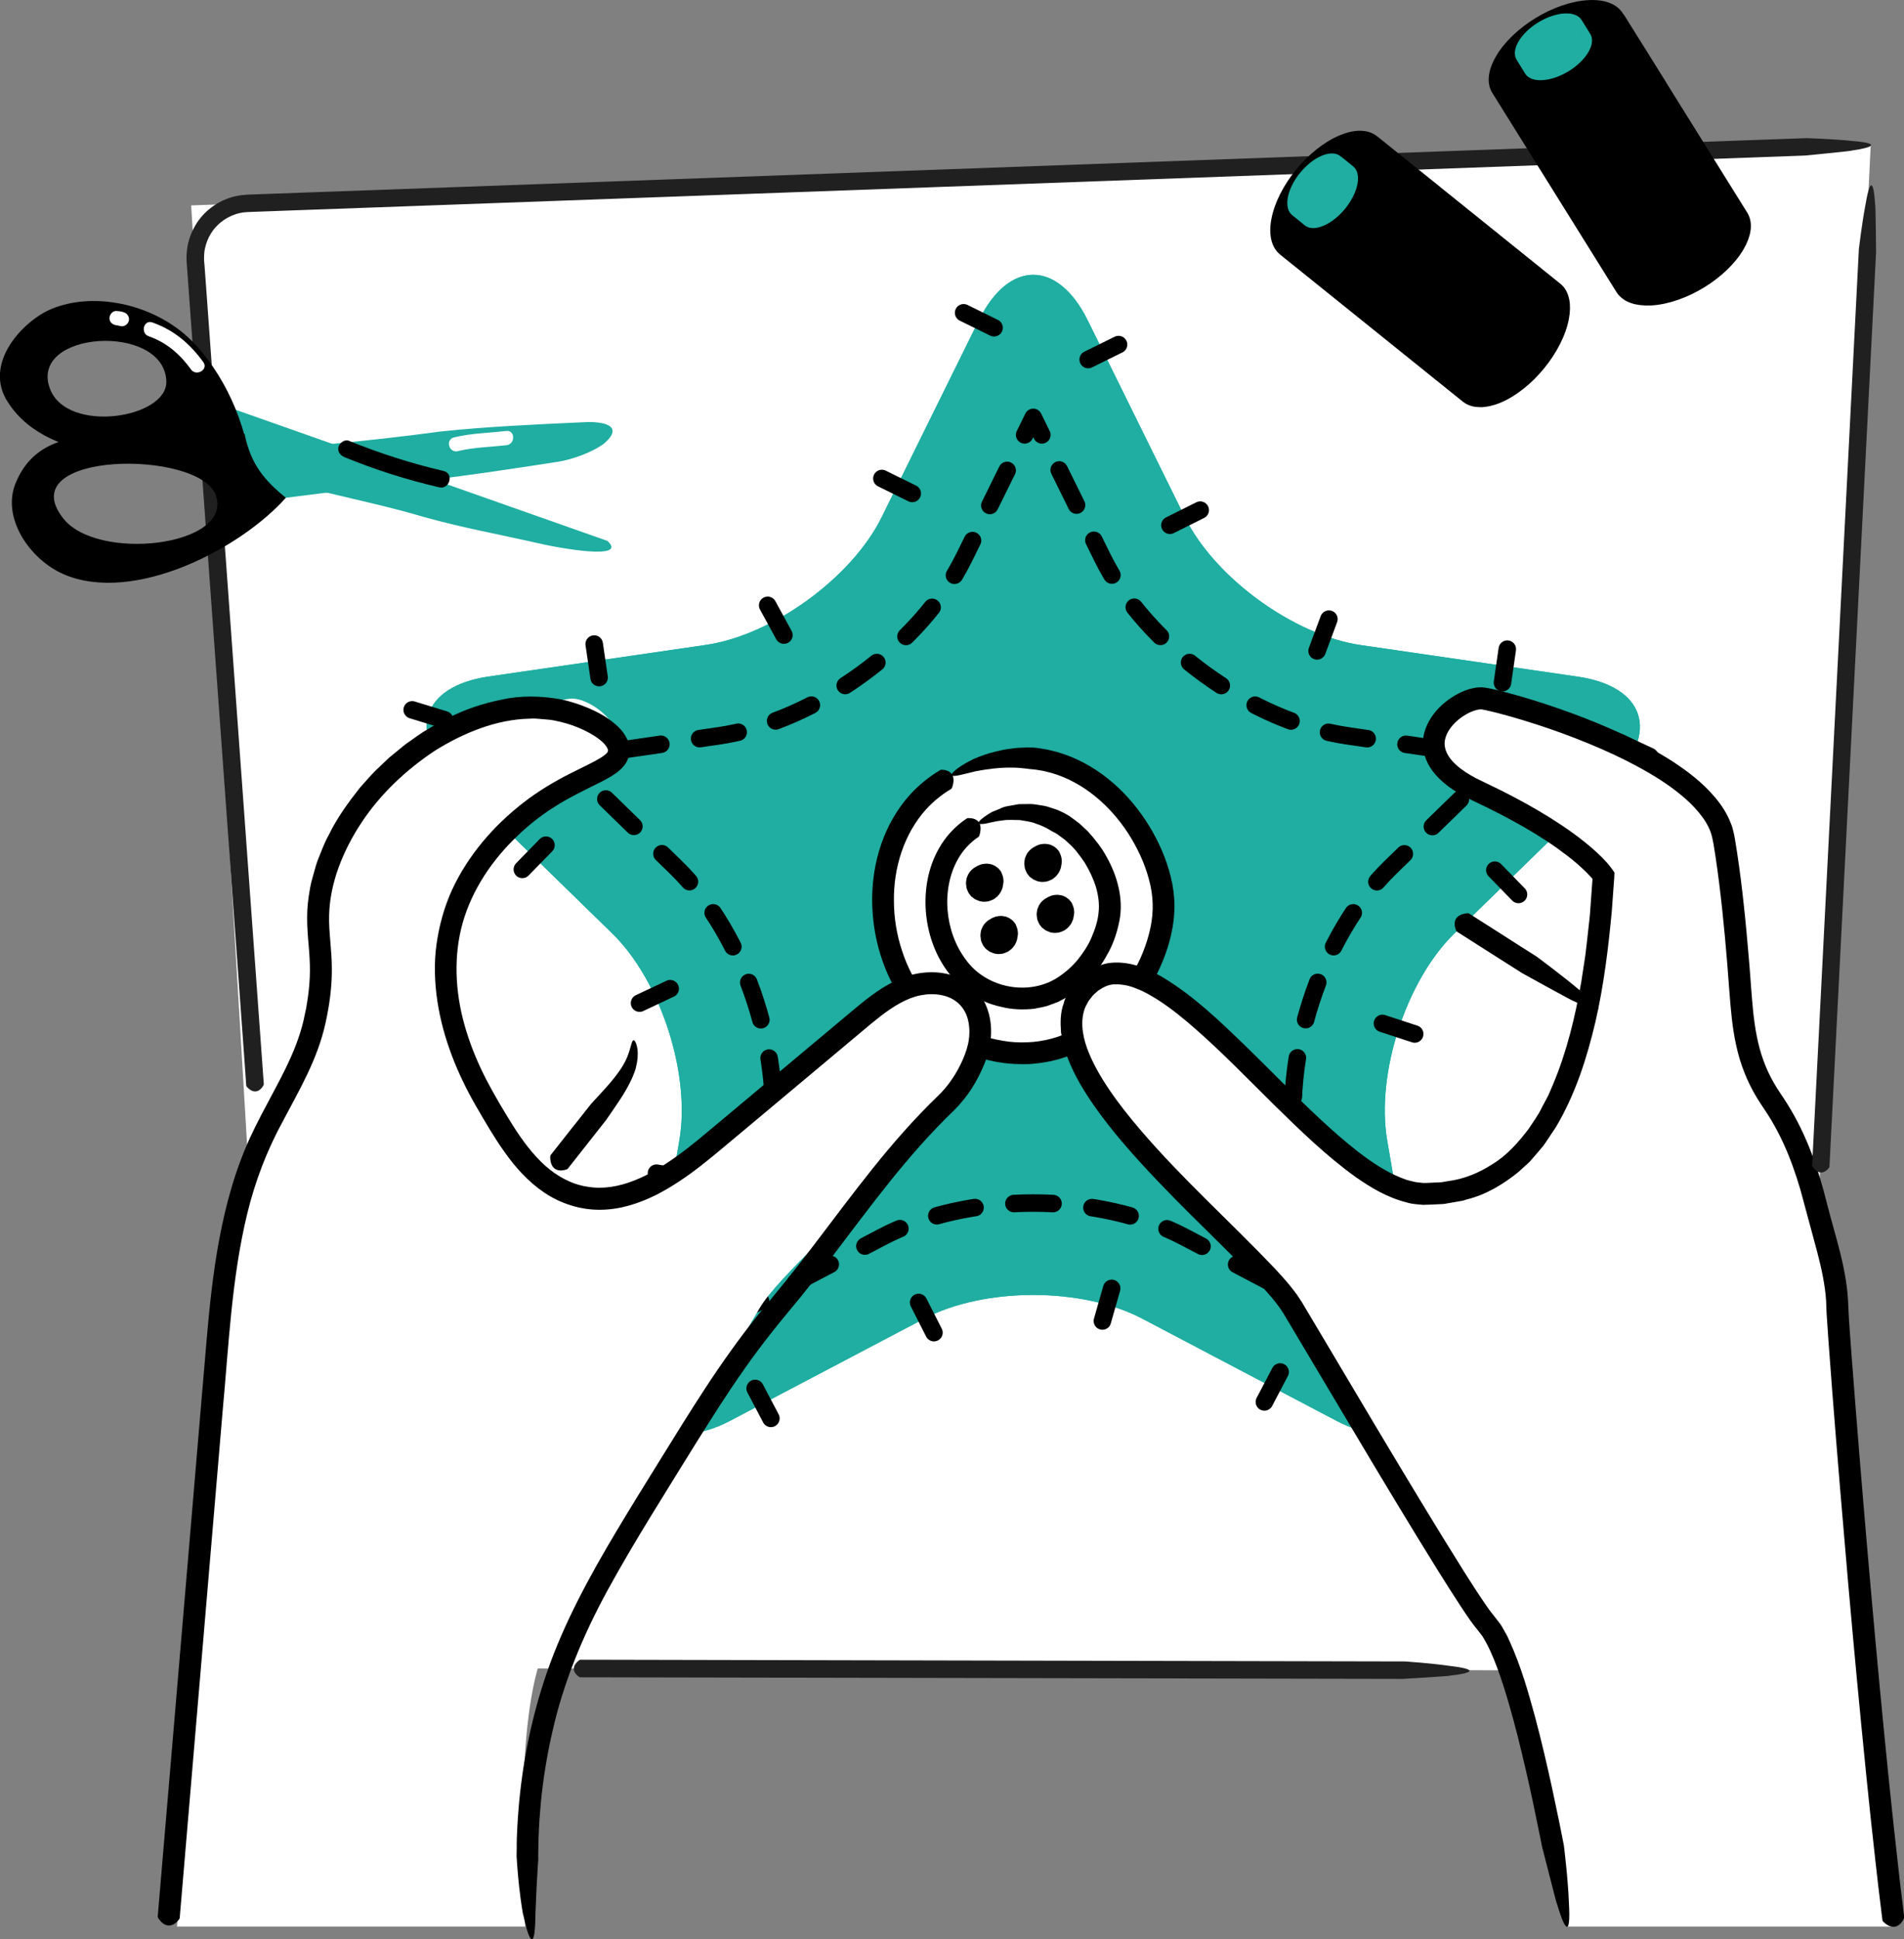 <?xml version="1.0" encoding="UTF-8"?>
<svg id="Layer_2" data-name="Layer 2" xmlns="http://www.w3.org/2000/svg" viewBox="0 0 272.08 277">
  <rect x="0" y="0" width="272.08" height="277" fill="#808080" stroke="none"/>
  <defs>
    <style>
      .cls-1, .cls-2, .cls-3, .cls-4, .cls-5, .cls-6 {
        fill: none;
        stroke: #000;
        stroke-linecap: round;
        stroke-linejoin: round;
        stroke-width: 2.5px;
      }

      .cls-7, .cls-8, .cls-9 {
        fill-rule: evenodd;
      }

      .cls-7, .cls-10 {
        fill: #fff;
      }

      .cls-2 {
        stroke-dasharray: 5.6 5.6;
      }

      .cls-11, .cls-9 {
        fill: #1faea1;
      }

      .cls-3 {
        stroke-dasharray: 5.59 5.59;
      }

      .cls-4 {
        stroke-dasharray: 5.6 5.6;
      }

      .cls-5 {
        stroke-dasharray: 5.59 5.59;
      }

      .cls-12 {
        fill: #202020;
      }

      .cls-6 {
        stroke-dasharray: 5.59 5.59;
      }
    </style>
  </defs>
  <g id="Layer_1-2" data-name="Layer 1">
    <g>
      <g>
        <polygon class="cls-10" points="27.32 29.34 39.76 238.26 256.55 238.67 267.33 20.63 27.32 29.34"/>
        <g>
          <g>
            <path class="cls-7" d="M208.58,131.1s21.01,15.61,27.17,26.78v-24.86s-11.75-12.52-27.94-17.53"/>
            <path class="cls-7" d="M62.29,129.24c2.57-4.11,7.57-7.45,11.68-10.14,3.73-2.31,7.58-5.14,11.82-6.42,3.85-1.16,6.42,1.02,6.3,5.01-.13,3.47-2.31,6.43-4.5,8.87-1.03.9-2.18,1.79-3.21,2.69,2.31.39,3.72-.9,5.39,1.16.9,1.29,1.41,2.82,1.41,4.37,0,4.37,1.84,6.14-.98,8.84,1.41.26-2.61.16-1.2.67,2.57.64,2.57,2.45,2.57,4.76,0,4.62-3.59,8.87-6.94,11.95l-12.65,13.87"/>
            <g>
              <path class="cls-9" d="M139.88,45.75c4.27-8.66,11.27-8.66,15.55,0l13.88,28.12c4.27,8.67,15.59,16.89,25.15,18.28l31.02,4.51c9.57,1.39,11.73,8.05,4.82,14.79l-22.46,21.88c-6.92,6.74-11.24,20.05-9.61,29.57l5.3,30.9c1.64,9.52-4.02,13.64-12.58,9.14l-27.75-14.59c-8.55-4.49-22.55-4.5-31.1,0l-27.74,14.59c-8.55,4.49-14.21.38-12.58-9.14l5.3-30.91c1.63-9.52-2.69-22.83-9.61-29.57l-22.45-21.89c-6.92-6.74-4.76-13.4,4.8-14.79l31.02-4.51c9.57-1.39,20.89-9.61,25.16-18.27l13.88-28.11Z"/>
              <g>
                <path class="cls-9" d="M139.88,45.75c4.27-8.66,11.27-8.66,15.55,0l13.88,28.12c4.27,8.67,15.59,16.89,25.15,18.28l31.02,4.51c9.57,1.39,11.73,8.05,4.82,14.79l-22.46,21.88c-6.92,6.74-11.24,20.05-9.61,29.57l5.3,30.9c1.64,9.52-4.02,13.64-12.58,9.14l-27.75-14.59c-8.55-4.49-22.55-4.5-31.1,0l-27.74,14.59c-8.55,4.49-14.21.38-12.58-9.14l5.3-30.91c1.63-9.52-2.69-22.83-9.61-29.57l-22.45-21.89c-6.92-6.74-4.76-13.4,4.8-14.79l31.02-4.51c9.57-1.39,20.89-9.61,25.16-18.27l13.88-28.11Z"/>
                <line class="cls-1" x1="142.05" y1="46.82" x2="137.7" y2="44.68"/>
                <line class="cls-1" x1="155.5" y1="51.36" x2="159.84" y2="49.22"/>
                <line class="cls-1" x1="167.18" y1="75.03" x2="171.51" y2="72.87"/>
                <line class="cls-1" x1="188.21" y1="92.98" x2="189.9" y2="88.44"/>
                <line class="cls-1" x1="214.7" y1="97.52" x2="215.39" y2="92.73"/>
                <line class="cls-1" x1="231.36" y1="106.02" x2="235.75" y2="108.06"/>
                <line class="cls-1" x1="213.61" y1="124.3" x2="216.99" y2="127.77"/>
                <line class="cls-1" x1="197.55" y1="146.19" x2="202.16" y2="147.7"/>
                <line class="cls-1" x1="197.56" y1="173.36" x2="202.34" y2="172.54"/>
                <line class="cls-1" x1="201.24" y1="198.64" x2="206.01" y2="199.47"/>
                <line class="cls-1" x1="182.93" y1="195.98" x2="180.68" y2="200.26"/>
                <line class="cls-1" x1="158.86" y1="184.04" x2="157.53" y2="188.7"/>
                <line class="cls-1" x1="131.27" y1="186.05" x2="133.46" y2="190.36"/>
                <line class="cls-1" x1="107.91" y1="198.33" x2="110.16" y2="202.61"/>
                <line class="cls-1" x1="94.13" y1="194.39" x2="89.35" y2="193.61"/>
                <line class="cls-1" x1="98.59" y1="168.39" x2="93.81" y2="167.58"/>
                <line class="cls-1" x1="95.77" y1="141.23" x2="91.39" y2="143.29"/>
                <line class="cls-1" x1="78.02" y1="120.73" x2="74.64" y2="124.19"/>
                <line class="cls-1" x1="63.53" y1="102.82" x2="58.9" y2="101.4"/>
                <line class="cls-1" x1="85.61" y1="96.79" x2="84.91" y2="92"/>
                <line class="cls-1" x1="112.02" y1="90.72" x2="109.7" y2="86.47"/>
                <line class="cls-1" x1="130.36" y1="70.49" x2="126.02" y2="68.35"/>
              </g>
              <g>
                <polyline class="cls-1" points="82.61 110.27 80.62 108.32 83.37 107.93"/>
                <path class="cls-6" d="M88.91,107.12l13.82-2.01c13.81-2.01,28.87-12.95,35.04-25.46l7.42-15.03"/>
                <polyline class="cls-1" points="146.42 62.12 147.65 59.62 148.88 62.12"/>
                <path class="cls-2" d="M151.36,67.13l6.18,12.53c6.16,12.5,21.22,23.45,35.03,25.45l16.6,2.41"/>
                <polyline class="cls-1" points="211.94 107.93 214.69 108.33 212.7 110.27"/>
                <path class="cls-3" d="M208.69,114.17l-10.01,9.75c-9.99,9.74-15.74,27.44-13.38,41.19l2.83,16.52"/>
                <polyline class="cls-1" points="188.6 184.38 189.07 187.13 186.61 185.83"/>
                <path class="cls-5" d="M181.66,183.23l-12.36-6.5c-5.98-3.15-13.67-4.88-21.65-4.88s-15.68,1.74-21.66,4.89l-14.83,7.8"/>
                <polyline class="cls-1" points="108.68 185.84 106.22 187.13 106.69 184.39"/>
                <path class="cls-4" d="M107.64,178.88l2.36-13.77c2.36-13.74-3.4-31.45-13.38-41.18l-12-11.7"/>
              </g>
              <g>
                <path class="cls-10" d="M136.09,110.8c-15.12,7.76-12.25,33.46,3.77,38.64,16.02,5.18,26.92-10.56,26.39-20.73-.53-10.17-12.72-26.86-30.16-17.91Z"/>
                <path d="M134.35,110c.07-.04.1-.05.23-.04.44,0,1.01.13,1.35.52.35.38.46,1.03.14,1.98-.01.03-.08.18-.13.22-1.34.8-2.57,1.79-3.62,2.95-3.13,3.48-4.65,8.32-4.58,13.1.01,2.4.4,4.8,1.16,7.08.73,2.28,1.85,4.43,3.3,6.31,1.43,1.89,3.25,3.45,5.28,4.59,2.02,1.15,4.37,1.79,6.7,2.09,2.34.26,4.71.05,6.93-.69,2.23-.71,4.29-1.94,6.1-3.48,3.6-3.1,6.21-7.5,7.19-12.12.49-2.33.42-4.59-.22-6.9-.6-2.29-1.65-4.5-2.94-6.53-2.61-4.03-6.45-7.35-10.96-8.66l-.91-.23c-.11-.03-.22-.06-.34-.08l-.68-.11c-.45-.09-.91-.11-1.37-.16,0,0-.27-.06-.72-.09-.45-.05-1.09-.11-1.84-.1-1.49-.02-3.4.21-4.99.52-1.34.32-2.22.56-2.76.64-.54.07-.74,0-.68-.2.13-.38,1.32-1.3,2.97-2.1-.19.05,1.81-.87,4.05-1.32.55-.13,1.12-.21,1.66-.27.54-.09,1.05-.1,1.49-.12.44-.03.81-.03,1.07-.02.26,0,.41.01.41.01.54.03,1.08.13,1.61.22.27.04.54.09.8.16l1.01.25c.65.21,1.31.4,1.94.67,5.1,2.07,9.07,6.09,11.69,10.7,1.31,2.32,2.32,4.83,2.84,7.51.25,1.34.36,2.76.27,4.14-.08,1.38-.33,2.72-.68,4.03-1.45,5.19-4.49,9.86-8.74,13.21-1.07.82-2.22,1.56-3.43,2.19-1.22.62-2.5,1.1-3.82,1.48-1.32.36-2.68.56-4.05.65-1.36.04-2.74,0-4.08-.22-.68-.08-1.33-.26-1.99-.39-.65-.19-1.3-.34-1.94-.58-.64-.24-1.29-.46-1.9-.77l-.92-.45-.89-.52c-2.36-1.39-4.36-3.33-5.96-5.5-3.19-4.38-4.77-9.75-4.77-15.09,0-5.32,1.69-10.83,5.39-14.94,1.26-1.39,2.73-2.58,4.34-3.54Z"/>
                <path d="M138.16,116.92c.07-.05.1-.07.23-.06.46-.01,1.05.1,1.39.48.36.38.46,1.03.19,1.96-.01.03-.07.17-.11.22-1.22.82-2.25,1.91-2.98,3.22-2.43,4.31-1.87,10.38,1.14,14.35,2.9,4.07,9.01,5.23,13.14,2.53,1.04-.68,1.99-1.51,2.81-2.48.78-.99,1.52-2.05,2.01-3.23.5-1.16.91-2.39,1.01-3.6.13-1.19-.03-2.37-.38-3.59-.37-1.21-.93-2.37-1.59-3.47-.72-1.05-1.48-2.11-2.45-2.92l-.31-.29s-.08-.08-.13-.11l-.27-.2-.54-.4c-.34-.29-.76-.44-1.14-.67,0,0-.86-.59-2.19-1.02-.66-.27-1.45-.36-2.27-.5-.82.01-1.68-.09-2.46.06-1.34.13-2.19.46-2.74.49-.55.06-.75-.01-.68-.22.07-.19.41-.5.94-.87.27-.18.58-.4.94-.6.38-.16.79-.33,1.23-.5-.05,0,.05-.04.25-.12.2-.09.52-.19.94-.25.42-.07.91-.16,1.45-.26.55,0,1.14-.01,1.74-.02.6.03,1.19.16,1.76.24.57.09,1.06.3,1.5.43.45.13.79.29,1.03.41.24.12.38.18.38.18l.74.41.68.49.67.5c.06.04.11.08.16.13l.36.33.85.79c1.02,1.14,1.99,2.34,2.7,3.69.74,1.33,1.33,2.75,1.67,4.28.36,1.5.45,3.23.14,4.76-.3,1.54-.77,3.02-1.48,4.38-.71,1.35-1.54,2.65-2.6,3.78-.49.59-1.1,1.08-1.68,1.6-.3.25-.63.46-.95.69-.32.23-.64.45-1,.62l-1.05.55c-.36.15-.74.28-1.12.42-.73.32-1.54.39-2.32.57-1.58.16-3.2.12-4.7-.28-1.51-.31-3.04-.94-4.34-1.83-1.32-.89-2.45-2.02-3.37-3.28-1.84-2.52-2.83-5.53-3.06-8.57-.22-3.03.31-6.2,1.87-8.94.95-1.7,2.33-3.19,3.97-4.28Z"/>
                <path d="M143.1,124.62c-.08-.18-.22-.32-.34-.47-.13-.16-.33-.29-.48-.4-.05-.03-.1-.06-.15-.09-.17-.08-.39-.19-.59-.22-.17-.03-.35-.06-.52-.07-.03,0-.06,0-.09,0-.21,0-.42.04-.63.08-.07.01-.13.03-.19.06-.18.07-.39.14-.56.25-.02.01-.04.03-.07.05-.03.01-.06.03-.08.04-.01,0-.03.01-.04.02-.4.22-.75.58-.97.97-.05.08-.14.32-.13.29.02-.04-.09.2-.12.29,0,.03-.01.05-.02.08-.03.14-.07.48-.08.62,0,.02,0,.03,0,.05,0,.01,0,.02,0,.04.01.11.03.22.04.33.01.1.02.21.04.31,0,.03.01.05.02.08.06.17.16.4.24.56,0,.01.01.03.02.04.05.11.15.2.21.29.06.08.12.15.18.23.15.12.31.24.46.35.02.01.03.02.05.03.02.02.05.03.07.04.01,0,.03.01.04.02l.26.11c.09.04.19.08.29.12.24.06.49.1.74.09.24-.01.49-.03.71-.11.18-.06.37-.14.55-.23.02,0,.04-.02.06-.03.02-.01.04-.03.06-.04.14-.1.3-.22.43-.34.04-.04.08-.09.12-.13,0,.01-.02.02-.03.04.02-.02.04-.05.06-.07.03-.03.06-.06.08-.1.08-.1.16-.2.23-.31.1-.17.19-.42.25-.56.02-.05.03-.1.05-.15.04-.2.07-.41.08-.61-.02.15-.04.3-.06.46.01-.06.03-.12.04-.18.03-.2.08-.42.07-.63-.02-.46-.11-.77-.3-1.17Z"/>
                <path d="M151.43,121.79c-.08-.18-.22-.32-.34-.47-.13-.16-.33-.29-.48-.4-.05-.03-.1-.06-.15-.09-.17-.08-.39-.19-.59-.22-.17-.03-.35-.06-.52-.07-.03,0-.06,0-.09,0-.21,0-.42.04-.63.08-.07.01-.13.03-.19.06-.18.07-.39.14-.56.25-.02.01-.04.03-.07.05-.03.01-.06.03-.08.04-.01,0-.03.01-.04.02-.39.22-.75.58-.97.97-.05.08-.14.32-.13.29.02-.04-.09.2-.12.29,0,.03-.01.05-.02.08-.03.14-.07.48-.08.62,0,.02,0,.03,0,.05,0,.01,0,.02,0,.04.01.11.03.22.04.33.01.1.02.21.04.31,0,.03.01.05.02.08.06.17.16.4.24.56,0,.01.01.03.02.04.05.11.15.2.21.29.06.08.12.15.18.23.15.12.31.24.46.35.02.01.03.02.05.03.02.02.05.03.07.04.01,0,.03.01.04.02l.26.11c.09.04.19.08.29.12.24.06.49.1.74.09.24-.01.49-.03.71-.11.18-.06.37-.14.55-.23.02,0,.04-.02.06-.03.02-.01.04-.03.06-.04.14-.1.3-.22.43-.34.04-.04.08-.09.12-.13,0,.01-.02.02-.03.04.02-.02.04-.05.06-.07.03-.03.06-.06.08-.1.08-.1.16-.2.23-.31.1-.17.19-.42.25-.56.02-.05.03-.1.05-.15.04-.2.07-.41.08-.61-.02.15-.04.3-.06.46.01-.06.03-.12.04-.18.03-.2.08-.42.07-.63-.02-.46-.11-.77-.3-1.17Z"/>
                <path d="M145.16,132.09c-.08-.18-.22-.32-.34-.47-.13-.16-.33-.29-.48-.4-.05-.03-.1-.06-.15-.09-.17-.08-.39-.19-.59-.22-.17-.03-.35-.06-.52-.07-.03,0-.06,0-.09,0-.21,0-.42.04-.63.08-.07.01-.13.03-.19.06-.18.07-.39.14-.56.25-.02.01-.04.03-.07.05-.03.01-.06.03-.08.04-.01,0-.03.01-.04.02-.39.22-.75.58-.97.97-.05.08-.14.32-.13.29.02-.04-.09.2-.12.29,0,.03-.01.05-.02.08-.03.14-.07.48-.08.62,0,.02,0,.03,0,.05,0,.01,0,.02,0,.04.01.11.03.22.04.33.01.11.02.21.04.31,0,.03.01.05.02.08.06.17.16.4.24.56,0,.01.01.03.02.04.05.11.15.2.21.29.06.08.12.15.18.23.15.12.31.24.46.35.02.01.03.02.05.03.02.02.05.03.07.04.01,0,.03.01.04.02l.26.11c.09.04.19.08.29.12.24.06.49.1.74.09.24-.01.49-.03.71-.11.18-.06.37-.14.55-.23.02,0,.04-.02.06-.03.02-.01.04-.03.06-.04.14-.1.3-.22.43-.34.04-.04.08-.09.12-.13,0,.01-.02.02-.03.04.02-.02.04-.05.06-.07.03-.03.06-.06.08-.1.08-.1.16-.2.23-.31.1-.17.19-.42.25-.56.02-.05.03-.1.05-.15.04-.2.07-.41.08-.61-.02.15-.04.3-.06.46.01-.06.03-.12.04-.18.03-.2.08-.42.07-.63-.02-.46-.11-.77-.3-1.17Z"/>
                <path d="M153.2,129.07c-.08-.18-.22-.32-.34-.47-.13-.16-.33-.29-.48-.4-.05-.03-.1-.06-.15-.09-.17-.08-.39-.19-.59-.22-.17-.03-.35-.06-.52-.07-.03,0-.06,0-.09,0-.21,0-.42.04-.63.08-.07.01-.13.03-.19.06-.18.07-.39.14-.56.25-.02.01-.04.03-.07.05-.03.01-.06.03-.08.04-.01,0-.03.01-.04.02-.4.22-.75.58-.97.97-.05.08-.14.32-.13.29.02-.04-.09.2-.12.29,0,.03-.01.05-.02.08-.03.14-.07.48-.08.62,0,.02,0,.03,0,.05,0,.01,0,.02,0,.04.01.11.03.22.04.33.01.1.02.21.04.31,0,.03.01.05.02.08.06.17.16.4.24.56,0,.01.01.03.02.04.05.11.15.2.21.29.06.08.12.15.18.23.15.12.31.24.46.35.02.01.03.02.05.03.02.02.05.03.07.04.01,0,.03.01.04.02l.26.11c.09.04.19.08.29.12.24.06.49.1.74.09.24-.01.49-.03.71-.11.18-.06.37-.14.55-.23.02,0,.04-.02.06-.03.02-.01.04-.03.06-.04.14-.1.3-.22.43-.34.04-.04.08-.09.12-.13,0,.01-.02.02-.03.04.02-.02.04-.05.06-.07.03-.03.06-.06.08-.1.08-.1.16-.2.23-.31.1-.17.19-.42.25-.56.02-.05.03-.1.05-.15.04-.2.07-.41.08-.61-.02.15-.04.3-.06.46.01-.06.03-.12.04-.18.03-.2.08-.42.07-.63-.01-.46-.11-.77-.3-1.17Z"/>
              </g>
            </g>
            <path class="cls-7" d="M262.54,186.98c0-4.77-1.93-10.28-3.08-14.89-1.3-5.22-3.14-10.29-6.23-14.75-4.22-6.09-4.21-11.62-4.79-18.81-.5-6.27-1.11-12.56-2.16-18.78-1.93-11.41-30.76-19.42-34.35-19.94-3.6-.52-13.49,7.32-.77,13.23,14.59,6.78,17.99,12.08,17.99,12.08-1.8,32.37-11.05,45.72-25.69,45.47-14.64-.26-37.51-40.84-48.3-29.54-10.79,11.3,24.15,36.74,29.54,45.73,5.4,8.99,24.85,42.16,27.75,45.22,4.17,4.39,8.64,26.08,11.61,43.2h46.61c-3.82-29.82-8.13-86.33-8.13-88.22Z"/>
            <path class="cls-7" d="M75.06,275.2c-.84-17.2-.71-40.38,5.8-43.2,3.87-1.67,22.35-36.23,27.74-45.22,5.4-8.99,40.33-34.43,29.54-45.73-10.79-11.3-33.65,29.29-48.3,29.54-14.64.26-23.89-13.1-25.69-45.47,0,0,3.39-5.3,17.98-12.08,12.72-5.9,2.83-13.74-.77-13.23-3.6.52-32.43,8.52-34.36,19.94-1.05,6.21-1.65,12.51-2.16,18.78-.57,7.19-.56,12.72-4.79,18.81-3.09,4.46-4.92,9.52-6.23,14.75-1.15,4.6-3.08,10.12-3.08,14.89,0,1.82-2.42,56.78-5.45,88.22h49.75Z"/>
          </g>
          <path d="M25.63,274.05c0,.08,0,.1-.09.19-.5.65-1.71,1.54-2.9-.2-.02-.03-.1-.18-.1-.25,0-.1.17-1.98.4-4.75,1.12-13.21,2.33-27.49,3.61-42.55.77-9.03,1.55-18.3,2.35-27.76.85-9.42,1.32-19.27,4.16-29.01.71-2.42,1.59-4.82,2.65-7.16,1.07-2.33,2.29-4.54,3.45-6.73,1.17-2.19,2.29-4.37,3.15-6.62.42-1.12.79-2.26,1.06-3.41l.38-1.79c.09-.6.21-1.19.28-1.79.16-1.2.25-2.39.26-3.59,0-1.2-.08-2.41-.19-3.67-.11-1.26-.22-2.59-.21-3.95,0-1.37.16-2.75.41-4.09.11-.67.29-1.33.48-1.98.19-.65.35-1.31.58-1.95.52-1.25.95-2.54,1.62-3.71,1.17-2.44,2.77-4.62,4.43-6.73.91-.99,1.75-2.05,2.75-2.94.49-.46.96-.94,1.46-1.39l1.56-1.28c.51-.44,1.05-.84,1.61-1.22.55-.38,1.1-.78,1.66-1.15,1.17-.67,2.3-1.43,3.54-1.98,2.41-1.25,5.04-2.12,7.74-2.66,2.7-.6,5.58-.53,8.37-.04,1.38.29,2.72.72,4.02,1.27,1.3.57,2.57,1.23,3.75,2.24.59.5,1.17,1.08,1.62,1.94.12.19.21.45.29.69.1.23.14.52.17.8.05.27.02.58-.03.88-.04.31-.11.59-.25.84-.23.57-.57.91-.9,1.28-.32.27-.66.58-.98.77-.32.22-.64.42-.94.58-.31.18-.62.34-.92.49-2.41,1.21-4.67,2.27-6.78,3.64-2.13,1.34-4.04,2.91-5.83,4.7-3.53,3.53-6.26,7.87-7.42,12.64-1.14,4.77-.75,9.85.73,14.62.73,2.39,1.71,4.71,2.86,6.95,1.15,2.21,2.5,4.47,3.83,6.6,1.35,2.13,2.83,4.1,4.58,5.69,1.76,1.55,3.81,2.68,6.05,3.01,2.21.38,4.52-.02,6.71-.9,2.2-.86,4.28-2.17,6.28-3.62,2-1.45,3.9-3.08,5.85-4.71,1.94-1.63,3.88-3.25,5.81-4.86,3.86-3.23,7.7-6.44,11.51-9.63,1.91-1.57,3.76-3.26,6.02-4.69,1.13-.7,2.35-1.32,3.7-1.73,1.36-.42,2.78-.57,4.22-.46,1.43.14,2.89.55,4.16,1.42,1.27.85,2.27,2.15,2.79,3.53,1.08,2.77.65,5.8-.37,8.19-1,2.43-2.35,4.6-4.26,6.51-1.68,1.61-3.28,3.29-4.83,5.02-6.17,6.93-11.35,14.54-17.04,21.57-1.43,1.77-2.87,3.44-4.21,5.15-1.35,1.71-2.65,3.44-3.88,5.2-2.48,3.51-4.75,7.11-6.98,10.68-4.42,7.16-8.8,14.03-12.51,20.8-3.72,6.77-6.47,13.59-7.99,20.41-.79,3.4-1.31,6.76-1.64,10.05-.15,1.65-.27,3.27-.32,4.88,0,.2-.02.4-.02.6,0,.54-.02,1.02-.03,1.41-.02.78,0,1.23,0,1.23,0,0-.02.29-.05.78-.03.49-.08,1.17-.12,1.96-.1,1.58-.16,3.57-.24,5.23-.05,5.62-.99,3.54-1.72.05-.02.19-.36-1.9-.6-4.05-.24-2.15-.37-4.37-.37-4.37,0,0,0-.46.02-1.25,0-.2,0-.42,0-.66,0-.12,0-.25.01-.38v-.2c.03-.59.05-1.18.08-1.77.05-.78.09-1.57.16-2.36.51-6.35,1.77-13.06,4.13-19.84,2.36-6.78,5.94-13.42,9.91-20.05,1.98-3.32,4.06-6.67,6.17-10.07,2.11-3.4,4.25-6.89,6.55-10.39,2.29-3.5,4.77-7,7.49-10.39,1.36-1.66,2.73-3.33,4.11-5.02,1.35-1.68,2.68-3.41,4.02-5.16,5.34-6.98,10.69-14.46,17.52-21.04,1.51-1.43,2.73-3.26,3.59-5.22.22-.49.4-.99.56-1.5.15-.48.26-.96.32-1.45.13-.98.07-1.98-.17-2.88-.5-1.82-1.89-3.06-3.82-3.4-.94-.19-1.97-.15-2.96.04-.98.2-1.97.6-2.92,1.13-1.92,1.05-3.69,2.58-5.57,4.15-1.86,1.56-3.73,3.13-5.61,4.7-3.76,3.14-7.54,6.31-11.35,9.5-3.8,3.12-7.57,6.63-12.34,9.05-2.38,1.18-5.06,2.08-7.91,2.1-2.85.04-5.69-.88-8.02-2.44-2.33-1.58-4.17-3.65-5.69-5.81-1.55-2.17-2.82-4.4-4.12-6.63-2.6-4.53-4.65-9.53-5.47-14.86-.4-2.66-.51-5.4-.14-8.11.37-2.7,1.1-5.37,2.23-7.85,2.3-4.96,5.93-9.14,10.16-12.43,2.13-1.66,4.46-3.05,6.81-4.23,1.17-.6,2.35-1.15,3.43-1.72.52-.29,1.04-.58,1.39-.87.43-.31.47-.51.49-.59.03-.08-.02-.34-.25-.67-.22-.34-.62-.69-1.03-1.02-.87-.66-1.91-1.21-3-1.66-1.09-.45-2.25-.78-3.4-1-.57-.13-1.16-.14-1.75-.2-.58-.05-1.17-.12-1.77-.06-4.77.1-9.47,2.03-13.59,4.61-4.07,2.71-7.73,6.15-10.41,10.2-2.66,4.02-4.55,8.66-4.65,13.33-.06,2.32.38,4.82.39,7.49.03,2.65-.34,5.28-.89,7.79-1.13,5.22-3.8,9.7-6.06,13.99-2.34,4.27-4.01,8.67-5.14,13.3-2.24,9.24-2.64,18.82-3.51,28.15-.79,9.33-1.57,18.47-2.32,27.38-1.21,14.33-2.37,27.91-3.43,40.49-.23,2.73-.39,4.59-.4,4.69Z"/>
          <path d="M272.08,273.92c0,.07.01.1-.05.21-.35.73-1.35,1.86-2.88.41-.03-.03-.13-.16-.15-.23-.01-.1-.24-1.98-.58-4.75-.14-1.2-.27-2.42-.42-3.67-.47-4.15-.92-8.38-1.35-12.68-.87-8.6-1.7-17.48-2.51-26.61-.8-9.12-1.58-18.49-2.33-28.06-.18-2.39-.36-4.8-.54-7.22-.08-1.23-.16-2.45-.25-3.69-.05-.72-.03-1.21-.07-1.79-.03-.56-.09-1.14-.17-1.71-.31-2.3-.91-4.63-1.56-6.99-.64-2.37-1.28-4.76-1.93-7.15-.68-2.33-1.49-4.62-2.5-6.8-.51-1.09-1.07-2.16-1.68-3.19-.31-.51-.63-1.02-.97-1.52-.33-.5-.73-1.09-1.07-1.65-1.4-2.3-2.41-4.88-2.97-7.5-.58-2.62-.78-5.24-.98-7.8-.37-5.09-.81-10.19-1.44-15.27-.16-1.27-.33-2.54-.52-3.81-.2-1.25-.37-2.62-.69-3.52-.34-1-.96-1.97-1.71-2.87-.74-.9-1.62-1.75-2.57-2.52-1.89-1.57-4.06-2.9-6.29-4.1-2.24-1.21-4.58-2.28-6.97-3.26-2.38-.98-4.82-1.87-7.28-2.67-2.45-.79-4.99-1.55-7.42-2.08l-.42-.08c-.15-.03-.14-.01-.24-.02-.17.01-.38.03-.61.1-.46.12-.96.33-1.43.6-.95.54-1.82,1.3-2.39,2.15-.57.85-.83,1.76-.65,2.59.16.84.73,1.71,1.56,2.46.82.76,1.85,1.4,2.93,1.97l3.54,1.72c2.4,1.21,4.76,2.5,7.05,3.93,2.29,1.45,4.52,3,6.58,4.89.52.47,1.02.97,1.5,1.51l.18.21c.05.06.12.14.23.29.2.25.39.51.57.78.14.12.04.31.06.46,0,.16-.01.32-.02.48l-.05.64-.29,3.98c-.49,5.3-1.14,10.61-2.33,15.83-1.23,5.21-2.87,10.4-5.69,15.13l-1.15,1.72c-.2.28-.37.58-.58.85l-.67.8c-.46.53-.89,1.07-1.37,1.58l-1.56,1.42c-2.17,1.76-4.67,3.26-7.42,3.93l-.5.16-.52.09-1.04.18-1.04.18c-.35.06-.69.04-1.04.07-.7.03-1.38.07-2.08.08-.75-.08-1.53-.1-2.23-.32-2.87-.71-5.24-2.15-7.42-3.68-4.33-3.12-8.02-6.76-11.67-10.33-3.63-3.58-7.14-7.21-10.83-10.48-1.84-1.63-3.73-3.19-5.71-4.46-.99-.62-2-1.22-3.03-1.6-1.02-.44-2.05-.64-2.99-.63-.96-.04-1.76.38-2.53.9-.36.32-.75.61-1.02,1.03-.35.36-.54.8-.77,1.22-.77,1.73-.55,3.9.2,5.97.76,2.08,1.93,4.1,3.23,6.01,1.3,1.92,2.77,3.75,4.28,5.53,6.09,7.14,13.01,13.29,19.33,19.94.79.84,1.56,1.71,2.3,2.62.36.48.74.92,1.08,1.45.37.54.66,1.02.93,1.49,1.14,1.92,2.27,3.82,3.4,5.71,2.25,3.77,4.46,7.49,6.63,11.15,4.36,7.29,8.59,14.34,12.77,20.99,1.05,1.65,2.1,3.3,3.17,4.83.27.39.54.78.78,1.06l.94,1.2c.39.47.59.92.86,1.38.28.46.49.91.69,1.37,1.64,3.63,2.65,7.21,3.61,10.72.94,3.51,1.73,6.94,2.46,10.28.35,1.67.7,3.32,1.04,4.94.04.2.08.41.12.6.11.55.2,1.02.28,1.41.15.78.24,1.23.24,1.23,0,0,.59,4.72.71,8.07.33,5.67-.74,3.56-1.71.2,0,.19-.51-1.84-1.04-3.9-.53-2.06-1.07-4.17-1.07-4.17,0,0-.09-.44-.24-1.2-.3-1.44-.66-3.18-1.07-5.19-.65-3.07-1.38-6.23-2.19-9.46-.83-3.22-1.73-6.52-2.92-9.75-.59-1.6-1.29-3.21-2.12-4.52l-.32-.42c-.11-.14-.19-.27-.39-.5-.33-.41-.69-.85-.94-1.22-.55-.78-1.08-1.56-1.59-2.35-2.06-3.15-4.05-6.39-6.09-9.71-4.06-6.65-8.22-13.61-12.5-20.82-2.14-3.6-4.32-7.27-6.54-10.99-1-1.64-2.46-3.23-3.92-4.8-1.49-1.57-3.05-3.13-4.63-4.69-3.16-3.13-6.42-6.29-9.6-9.64-3.17-3.35-6.33-6.84-9.09-10.81-1.37-1.99-2.65-4.1-3.59-6.49-.48-1.18-.81-2.47-1.01-3.81-.1-1.36-.12-2.82.4-4.2.17-.72.6-1.33.93-1.98.21-.29.44-.57.66-.85.22-.28.44-.57.74-.79,1.01-1.03,2.46-1.75,3.95-2.06,1.52-.23,2.99-.02,4.31.39.66.2,1.27.48,1.89.74.58.31,1.19.59,1.73.93,4.43,2.68,8.01,6.17,11.6,9.61,3.57,3.47,7.02,7.06,10.65,10.44,1.81,1.69,3.66,3.33,5.6,4.83,1.93,1.49,3.97,2.85,6.1,3.7l.8.3c.27.09.53.14.8.21.54.17,1.05.17,1.57.24.56.02,1.17-.04,1.75-.06l.89-.04.87-.15c2.34-.29,4.53-1.2,6.48-2.48,2-1.22,3.61-3.04,5.07-4.95.66-1.02,1.4-1.98,1.93-3.11l.87-1.63c.27-.56.49-1.14.74-1.71,1.93-4.59,3.13-9.55,4.01-14.57l.58-3.79c.17-1.27.29-2.55.44-3.82l.21-1.91.14-1.93.24-3.28c.16.18-.41-.48-.8-.87-.43-.43-.88-.84-1.34-1.25-.93-.81-1.94-1.56-2.96-2.3-2.06-1.46-4.25-2.77-6.5-3.99-1.12-.61-2.26-1.2-3.41-1.76l-1.73-.83c-.57-.29-1.24-.59-1.84-.93-1.23-.68-2.44-1.48-3.5-2.58-.54-.54-1.02-1.19-1.42-1.92-.38-.74-.65-1.59-.72-2.47-.15-1.79.59-3.45,1.54-4.68.96-1.25,2.16-2.18,3.51-2.9.69-.35,1.41-.64,2.27-.8.42-.08.9-.12,1.44-.06.43.06.75.13,1.09.2,1.33.3,2.6.64,3.87,1,5.06,1.47,10.01,3.26,14.8,5.47,2.39,1.12,4.73,2.36,6.99,3.79,2.24,1.46,4.42,3.09,6.24,5.26.91,1.07,1.72,2.31,2.25,3.72.15.34.26.71.34,1.09.09.38.18.76.22,1.06l.31,1.92c.39,2.56.71,5.11.98,7.66.28,2.55.5,5.09.72,7.63.22,2.54.36,5.08.61,7.52.26,2.44.67,4.8,1.48,6.99.39,1.1.89,2.15,1.47,3.16.28.51.6,1,.93,1.49.32.5.73,1.07,1.05,1.61,2.77,4.43,4.43,9.35,5.62,14.17,1.17,4.66,2.89,9.38,3.04,14.6.09,2.27.3,4.74.47,7.1.18,2.38.36,4.75.55,7.1.74,9.42,1.52,18.65,2.32,27.64.8,8.99,1.62,17.73,2.49,26.19.44,4.23.88,8.39,1.35,12.47.08.72.16,1.43.24,2.12.33,2.71.56,4.56.57,4.66Z"/>
          <path d="M81.12,166.95c-.05.06-.06.08-.19.11-.77.27-2.27.34-2.31-1.77,0-.04.02-.21.05-.27l3.19-4.05.78-.97,1.78-2.26s.76-.83,1.87-2.04c1.05-1.15,2.28-2.61,3-3.98.6-1.17.76-2.02.92-2.53.13-.51.27-.68.44-.55.16.13.35.58.45,1.26.08.68.03,1.58-.22,2.51.05-.09-.07.43-.39,1.2-.31.77-.83,1.78-1.42,2.73-.59.95-1.23,1.86-1.68,2.52-.46.67-.77,1.12-.77,1.12l-1.53,1.94-.77.98-3.19,4.05Z"/>
          <path d="M208.22,133.1c-.06-.04-.09-.06-.13-.17-.34-.74-.57-2.22,1.53-2.48.04,0,.21,0,.27.02l4.35,2.77,2.89,1.85,2.43,1.54s3.82,2.81,6.37,4.99c4.4,3.58,2.13,2.95-1.02,1.39.27.25-7.36-3.98-7.36-3.98l-2.08-1.32-2.9-1.84-4.35-2.77Z"/>
        </g>
        <path class="cls-12" d="M37.67,154.91c0,.06,0,.08-.05.17-.31.57-1.16,1.43-2.32.2-.02-.02-.1-.13-.11-.19,0-.08-.11-1.59-.27-3.81-1.5-20.7-3.24-44.72-5.1-70.36-1.01-13.91-2.05-28.27-3.1-42.84l-.05-.69-.02-.79c.03-.53.07-1.06.18-1.58.21-1.04.61-2.04,1.16-2.95,1.1-1.82,2.9-3.2,4.93-3.84.51-.17,1.03-.27,1.56-.35l.8-.07.7-.03,2.76-.1c1.84-.07,3.68-.13,5.53-.2,7.38-.27,14.78-.54,22.18-.8,96.19-3.49,191.72-6.95,191.72-6.95,0,0,3.79.12,6.46.4,4.52.37,2.74.98-.04,1.38.29.04-6.66.71-6.66.71,0,0-96.99,3.52-194.67,7.06-7.3.26-14.6.53-21.87.79-1.82.07-3.64.13-5.45.2-.48,0-.84.05-1.22.08-.38.07-.75.14-1.11.27-.72.24-1.4.61-1.99,1.08-1.21.94-2.03,2.32-2.33,3.8-.09.37-.11.75-.13,1.13v.57c.02.2.04.44.06.66l.2,2.7c1.04,14.37,2.07,28.52,3.06,42.24,1.81,24.91,3.5,48.24,4.95,68.36.16,2.19.27,3.67.27,3.76Z"/>
        <path class="cls-12" d="M261.44,166.64c0,.06,0,.08-.07.16-.38.53-1.32,1.27-2.33-.09-.02-.02-.08-.14-.09-.2l.21-4.12,6.47-126.82s.45-3.77.96-6.4c.76-4.47,1.22-2.65,1.37.16.07-.29.13,6.69.13,6.69l-6.45,126.49-.21,4.12Z"/>
        <path class="cls-12" d="M82.9,239.58c-.06,0-.08,0-.16-.06-.55-.35-1.34-1.26-.03-2.33.02-.02.14-.09.2-.1h4.13s113.78.24,113.78.24c0,0,3.78.26,6.44.65,4.5.54,2.7,1.08-.09,1.38.29.05-6.68.46-6.68.46l-113.45-.22h-4.13Z"/>
      </g>
      <g>
        <path d="M197,19.66c-1.17-1.13-3.12-1.34-5.53-.34-4.51,1.87-8.89,7.22-9.79,11.96-.45,2.36.06,4.12,1.24,5.07,0,0,0,0-.01,0l26.16,21.05c.22.17.46.31.72.43,0,0,0,0,.01,0,.16.07.32.13.5.18.02,0,.03,0,.05.01.16.04.33.08.51.1.03,0,.07,0,.1.01.16.02.33.03.51.03.06,0,.12,0,.18,0,.16,0,.31,0,.48-.03.09,0,.19-.03.28-.04.14-.02.28-.04.43-.07.14-.03.28-.07.42-.11.11-.03.22-.06.34-.09.26-.08.53-.18.8-.29,4.5-1.87,8.89-7.22,9.79-11.96.39-2.06.05-3.66-.82-4.66-.12-.14-.26-.27-.41-.39l-12.29-9.89h0s-4.8-3.86-4.8-3.86c-.01-.01-.03-.03-.04-.04l-5.39-4.33s.02.02.03.03l-3.67-2.96c.07.06.14.13.21.2ZM187.15,36.84c.08-.02.16-.04.25-.06-.08.03-.16.04-.25.06ZM186.34,37.03c.09-.02.18-.02.27-.04-.09.02-.18.03-.27.04ZM198.16,22.52c0-.13,0-.27-.03-.4.02.13.02.27.03.4ZM197.37,20.08c-.06-.08-.11-.17-.18-.24.07.07.12.16.18.24ZM198.07,21.79c-.02-.11-.04-.23-.06-.34.03.11.04.23.06.34ZM197.91,21.15c-.03-.1-.06-.21-.1-.3.04.1.07.2.1.3ZM197.67,20.58c-.05-.09-.09-.19-.14-.27.05.09.09.18.14.27ZM198.18,22.86c0,.17-.01.35-.02.52.01-.18.03-.35.02-.52ZM198.14,23.66c-.03.28-.07.56-.12.86.06-.3.1-.58.12-.86ZM185.86,37.1c-.1,0-.19,0-.29,0,.1,0,.19,0,.29,0ZM183.39,36.66c-.09-.05-.16-.11-.24-.16.08.05.16.11.24.16ZM185.17,37.12c-.1,0-.19-.02-.28-.03.09,0,.18.03.28.03ZM184.52,37.05c-.09-.02-.18-.05-.27-.07.09.02.18.05.27.07ZM183.93,36.9c-.09-.03-.17-.08-.26-.11.09.04.17.08.26.11Z"/>
        <path class="cls-11" d="M191.77,22.53c-.56-.67-1.57-.83-2.86-.3-2.25.93-4.44,3.6-4.88,5.97-.22,1.18.03,2.06.62,2.53,0,0,0,0,0,0h.01s0,0,0,.01l1.79,1.45c.59.48,1.52.54,2.65.07,2.25-.93,4.43-3.6,4.88-5.97.22-1.17-.03-2.05-.61-2.52l-1.8-1.46c.08.06.14.15.2.23ZM185.16,31c-.07-.02-.13-.07-.19-.1.07.03.12.08.19.1ZM185.77,31.11c-.08,0-.15-.03-.23-.04.08.01.15.04.23.04ZM186.26,31.06c.08-.01.15,0,.23-.02-.08.02-.15.01-.23.02ZM192.26,24c0,.25-.02.53-.08.82.06-.29.08-.57.08-.82ZM192.22,23.66c-.01-.12-.02-.25-.04-.36.03.11.03.24.04.36ZM191.94,22.73c.05.08.08.19.12.29-.04-.1-.07-.2-.12-.29Z"/>
      </g>
      <g>
        <path d="M232.04,2.16c-.73-1.45-2.5-2.29-5.11-2.14-4.88.28-10.78,3.89-13.18,8.07-1.2,2.08-1.3,3.91-.5,5.19,0,0,0,0,0-.01l17.77,28.5c.15.24.33.45.54.64,0,0,0,0,.01,0,.13.12.26.23.41.33.01,0,.03.02.04.03.14.1.29.19.45.27.03.02.06.03.09.04.15.07.3.14.47.2.05.02.11.04.17.05.15.05.3.1.46.13.09.02.18.03.28.05.14.03.28.05.43.07.14.02.28.02.43.03.12,0,.23.02.35.03.27,0,.56,0,.85-.01,4.87-.28,10.78-3.89,13.18-8.07,1.05-1.82,1.26-3.44.76-4.67-.07-.18-.16-.34-.25-.5l-8.34-13.38h0s-3.26-5.23-3.26-5.23c0-.02-.02-.03-.02-.05l-3.66-5.87s.01.02.02.04l-2.5-4c.05.08.09.17.13.26ZM217.08,15.14c.09,0,.17.02.25.02-.09,0-.17-.01-.25-.02ZM216.25,15.05c.09.02.17.04.27.05-.09-.01-.18-.03-.27-.05ZM232.18,5.25c.04-.13.08-.26.11-.39-.03.13-.07.26-.11.39ZM232.24,2.68c-.03-.1-.05-.2-.09-.29.04.09.06.19.09.29ZM232.34,4.52c.02-.11.04-.23.05-.34,0,.11-.03.23-.05.34ZM232.4,3.86c0-.11.01-.22,0-.32,0,.1,0,.21,0,.32ZM232.37,3.25c-.01-.1-.02-.21-.04-.3.02.1.03.2.04.3ZM232.09,5.57c-.05.16-.13.32-.19.48.07-.16.14-.33.19-.48ZM231.8,6.31c-.12.25-.25.51-.4.77.15-.26.28-.52.4-.77ZM215.78,14.96c-.1-.02-.18-.06-.27-.09.09.03.18.06.27.09ZM213.59,13.73c-.07-.07-.12-.15-.18-.23.06.08.11.16.18.23ZM215.11,14.75c-.09-.04-.17-.08-.26-.12.09.04.17.08.26.12ZM214.52,14.47c-.08-.05-.15-.1-.23-.15.08.05.15.11.23.15ZM214.01,14.13c-.08-.06-.14-.13-.21-.19.07.06.13.13.21.19Z"/>
        <path class="cls-11" d="M226.16,3.15c-.31-.81-1.21-1.3-2.6-1.23-2.43.14-5.37,1.94-6.58,4.03-.6,1.04-.65,1.95-.25,2.59,0,0,0,0,0,0h0s0,.01,0,.01l1.21,1.96c.4.65,1.26,1.01,2.48.94,2.43-.14,5.37-1.94,6.57-4.03.6-1.04.65-1.94.25-2.58l-1.22-1.97c.05.09.08.19.11.29ZM217.12,8.97c-.06-.05-.1-.11-.15-.16.05.05.09.12.15.16ZM217.67,9.27c-.08-.03-.13-.08-.2-.11.07.04.13.08.2.11ZM218.14,9.39c.08.02.14.04.22.06-.08-.01-.15-.04-.22-.06ZM226.13,4.7c-.08.24-.2.49-.35.75.15-.26.26-.51.35-.75ZM226.21,4.36c.03-.12.07-.25.08-.36,0,.11-.05.24-.08.36ZM226.25,3.39c.02.1.01.21.02.31,0-.1,0-.22-.02-.31Z"/>
      </g>
      <g>
        <path class="cls-9" d="M39.6,71.26c26.08-3.31,22.06-2.52,40.09-5.29,2.07-.32,5.01-1.38,6.65-2.63,2.86-2.47.06-3.19-2.87-3.03-6.74.3-14.03.64-20.53,1.33-9.81,1.33-19.13,2.13-29,2.97"/>
        <path class="cls-7" d="M65.44,64.44c2.27-.55,4.61-.58,6.92-.84,1.3-.14,1.29-2.19-.02-2.04-2.49.29-5.01.32-7.46.92-1.29.31-.72,2.28.56,1.97Z"/>
        <path class="cls-9" d="M60.58,73.85c5.44,1.52,10.28,2.39,15.76,3.62,3.79.92,13.46,2.56,10.47-.2l-54.34-19.16.48,8.13c9.04,3.6,18.44,4.88,27.62,7.61Z"/>
        <path class="cls-8" d="M9.14,82.05c10.1,4.29,25.35-3.77,31.7-10.94-2.97-2.45-4.98-4.67-5.89-9.13l-1.13-.06c-5.44-1.52-12.4.23-18.06.16-5.54.13-10.9.93-13.38,6.6-2.39,5.09,1.85,11.28,6.77,13.37ZM30.85,70.78c2.49,7.27-17.04,9.55-21.87,3.2-7.39-9.57,19.61-9.82,21.87-3.2Z"/>
        <path class="cls-8" d="M1.19,57.54c2.93,4.58,8.71,6.68,12.9,6.84,1.47-.08,2.89.14,4.24-.14l16.62-2c-2.07-7.64-6.46-12.94-9.2-15.01-5.19-4.04-12.68-5.4-18.27-3.15-4.03,1.59-10.08,7.81-6.3,13.46ZM23.77,54.44c.21,5.31-14.11,7.57-16.61,1.15-3.22-8.36,16.27-9.57,16.61-1.15Z"/>
        <path class="cls-7" d="M21.27,48.04c2.56.9,4.46,2.57,6.03,4.74.77,1.05,2.53,0,1.75-1.06-1.92-2.63-4.18-4.57-7.28-5.66-1.25-.44-1.75,1.55-.51,1.98Z"/>
        <path class="cls-7" d="M16.65,46.47s0,0,.02,0h0s0,0,0,0c.03,0,.08,0,.1.01.13.03.26.06.39.09.53.16,1.11-.21,1.25-.73.14-.56-.21-1.08-.74-1.24-.33-.11-.67-.16-1.01-.18-.56-.04-1.02.51-1.02,1.03,0,.57.46.96,1.01,1.01Z"/>
        <path d="M63.4,67.28c-4.62-1.08-9.14-2.52-13.53-4.31-.6-.25-1.33.27-1.49.84-.19.69.24,1.24.84,1.49,4.39,1.8,8.91,3.24,13.53,4.31,1.51.35,2.16-1.98.64-2.33h0Z"/>
      </g>
    </g>
  </g>
</svg>